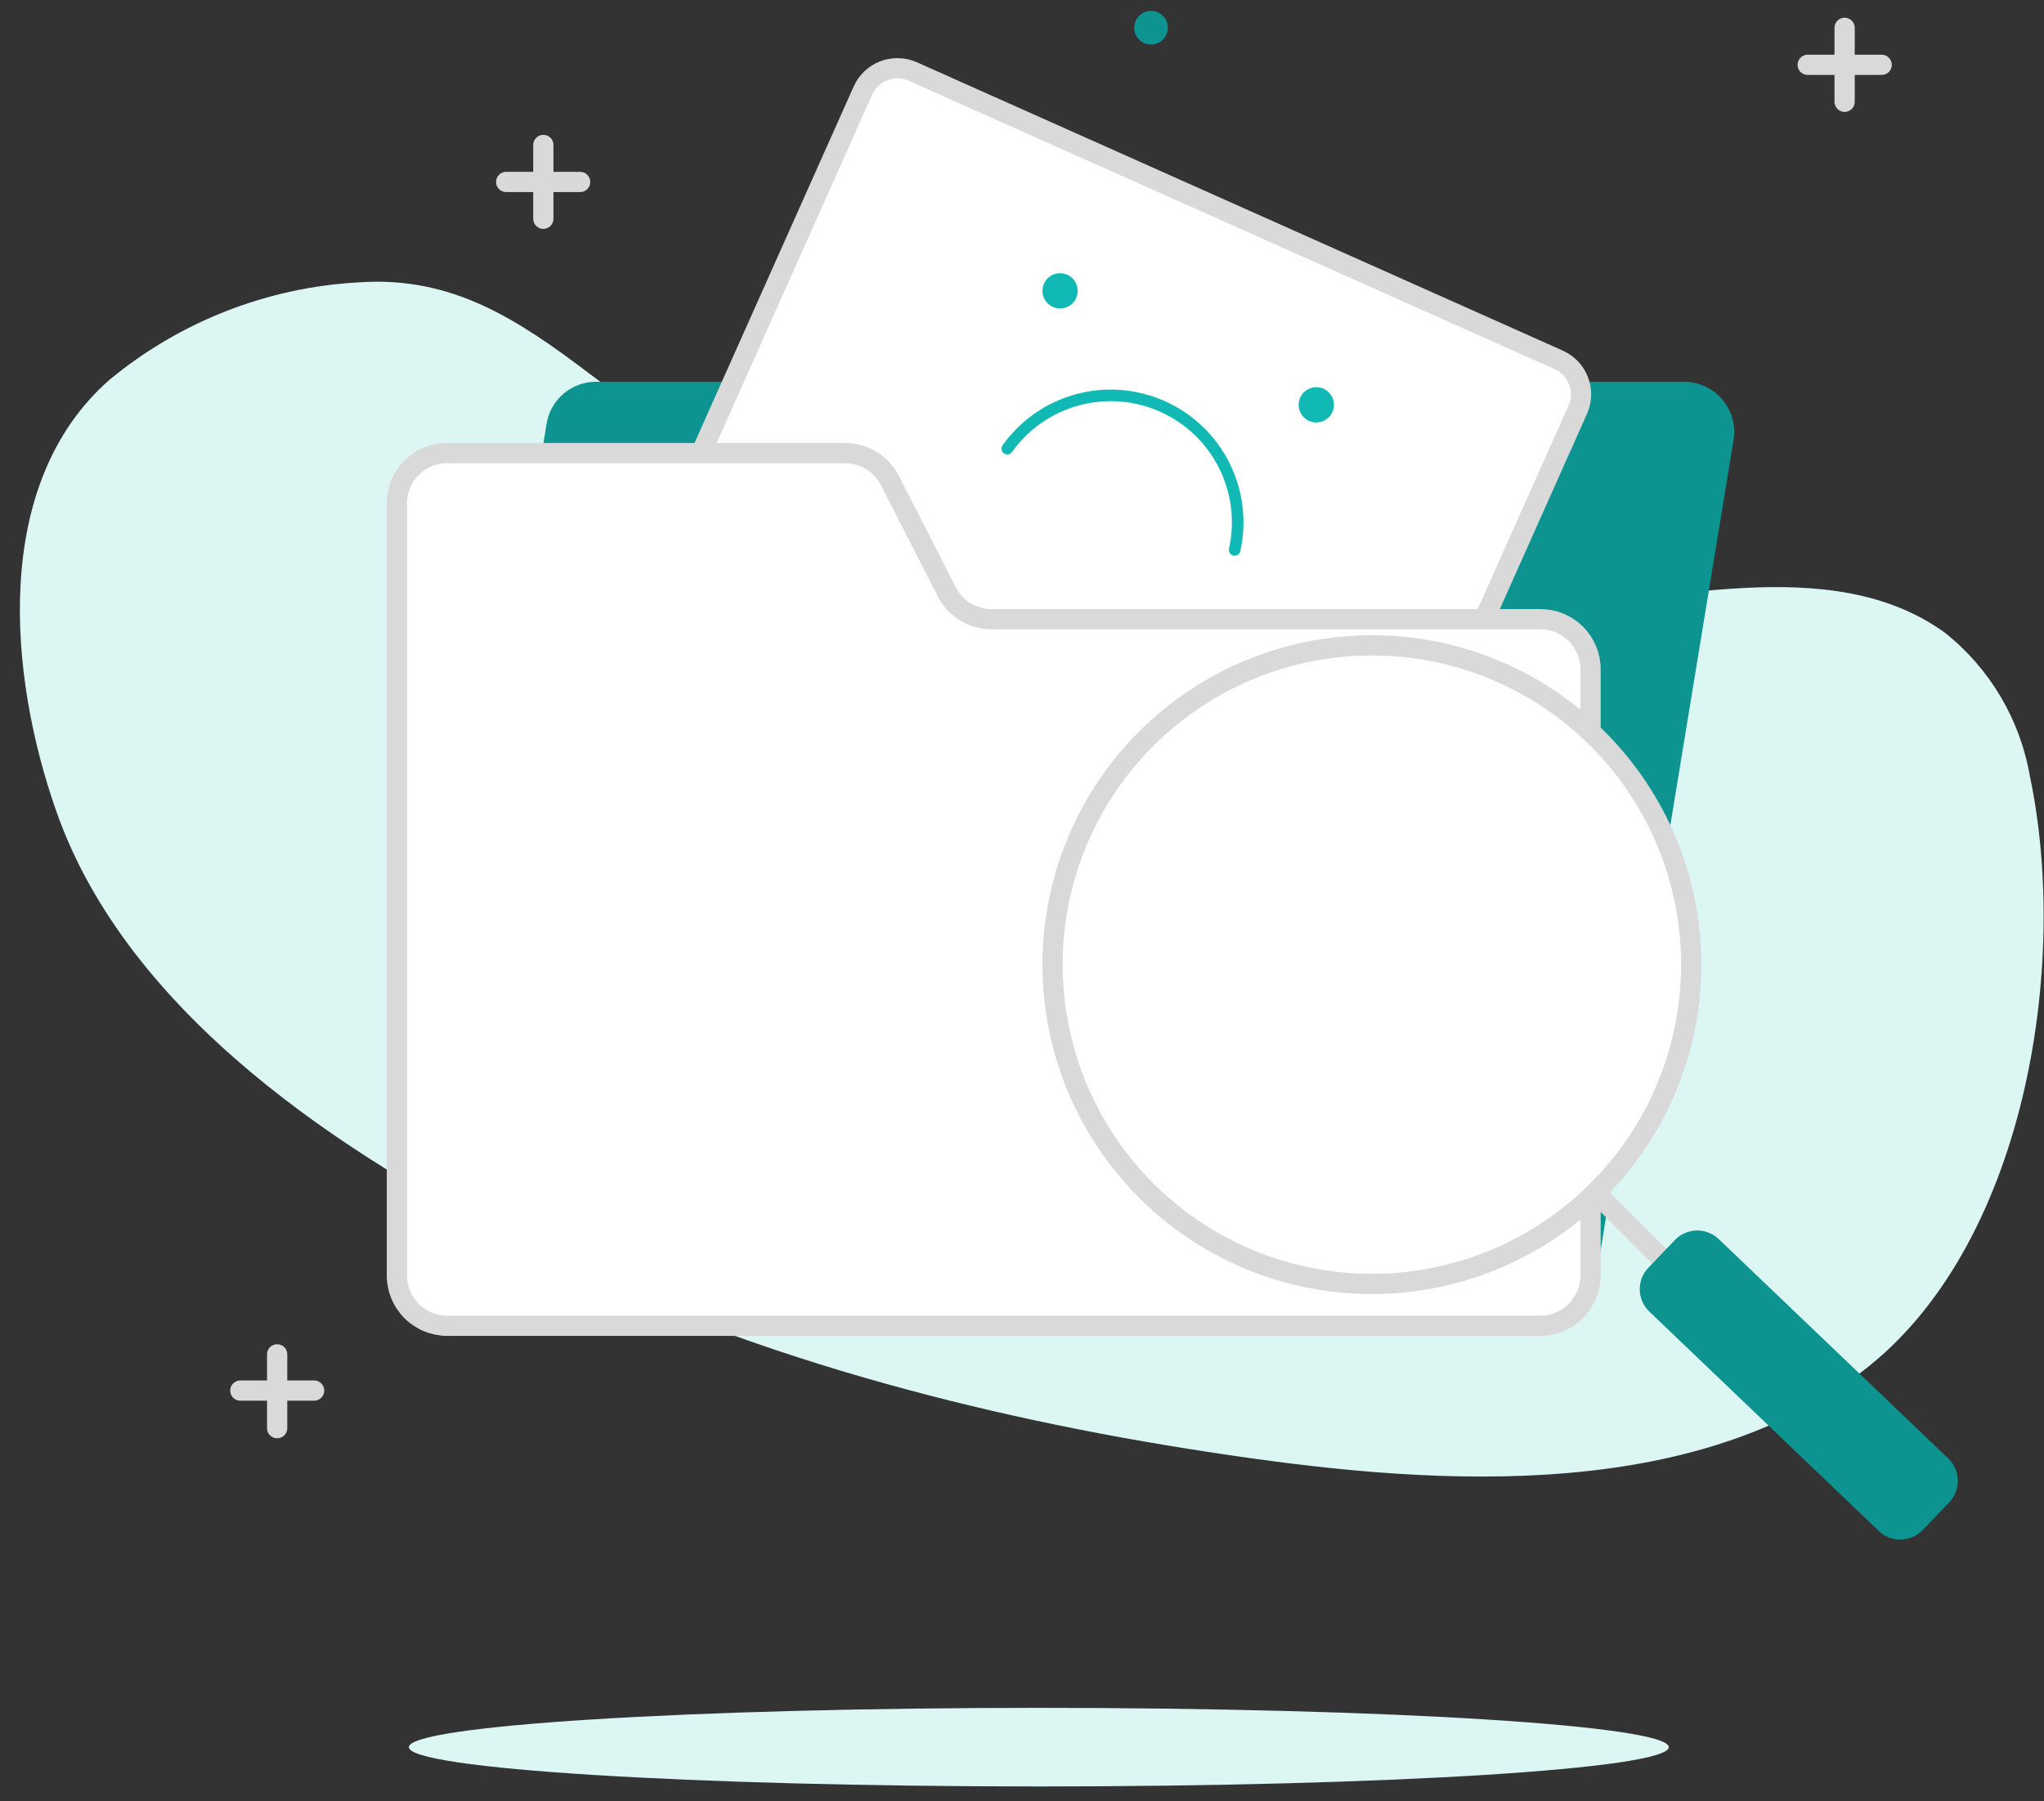 <svg width="101" height="89" viewBox="0 0 101 89" fill="none" xmlns="http://www.w3.org/2000/svg">
<rect x="0" y="0" width="101" height="89" fill="#333333" stroke="none"/>
<g id="illustrator">
<path id="Vector" d="M50.987 69.74C51.446 69.74 51.818 69.368 51.818 68.909C51.818 68.45 51.446 68.078 50.987 68.078C50.528 68.078 50.156 68.45 50.156 68.909C50.156 69.368 50.528 69.74 50.987 69.74Z" fill="#0D9490"/>
<path id="Vector_2" d="M26.848 7.164V10.81" stroke="#D9D9D9" stroke-linecap="round" stroke-linejoin="round"/>
<path id="Vector_3" d="M25.012 8.992H28.666" stroke="#D9D9D9" stroke-linecap="round" stroke-linejoin="round"/>
<path id="Vector_4" d="M68.351 30.175C61.254 30.175 54.03 29.887 47.272 28.004C40.641 26.164 34.553 22.594 29.126 18.465C25.573 15.777 22.343 13.632 17.73 13.954C13.217 14.198 8.902 15.883 5.418 18.762C-0.45 23.9 0.432 33.422 2.781 40.087C6.308 50.152 17.043 57.164 26.167 61.701C36.706 66.966 48.289 70.027 59.897 71.782C70.072 73.334 83.147 74.453 91.966 67.814C100.063 61.701 102.285 47.761 100.301 38.349C99.82 35.568 98.339 33.059 96.138 31.294C90.448 27.131 81.96 29.912 75.567 30.048C73.193 30.099 70.776 30.158 68.351 30.175Z" fill="#DCF6F4"/>
<path id="Vector_5" d="M56.876 2.201C57.335 2.201 57.707 1.829 57.707 1.37C57.707 0.911 57.335 0.539 56.876 0.539C56.417 0.539 56.045 0.911 56.045 1.37C56.045 1.829 56.417 2.201 56.876 2.201Z" fill="#0D9490"/>
<path id="Vector_6" d="M13.695 66.93V70.576" stroke="#D9D9D9" stroke-linecap="round" stroke-linejoin="round"/>
<path id="Vector_7" d="M11.875 68.719H15.521" stroke="#D9D9D9" stroke-linecap="round" stroke-linejoin="round"/>
<path id="Vector_8" d="M51.331 88.282C68.522 88.282 82.458 87.413 82.458 86.34C82.458 85.268 68.522 84.398 51.331 84.398C34.139 84.398 20.203 85.268 20.203 86.34C20.203 87.413 34.139 88.282 51.331 88.282Z" fill="#DCF6F4"/>
<path id="Vector_9" d="M76.349 65.528H22.582C22.223 65.528 21.867 65.45 21.54 65.299C21.214 65.148 20.924 64.927 20.691 64.653C20.458 64.379 20.287 64.057 20.191 63.711C20.094 63.364 20.074 63.001 20.132 62.646L27.009 20.945C27.101 20.364 27.398 19.836 27.846 19.455C28.294 19.074 28.863 18.866 29.451 18.867H83.217C83.577 18.867 83.932 18.946 84.258 19.097C84.585 19.248 84.874 19.468 85.106 19.743C85.339 20.017 85.509 20.339 85.604 20.686C85.7 21.032 85.719 21.395 85.659 21.75L78.817 63.451C78.722 64.035 78.42 64.566 77.968 64.947C77.515 65.328 76.941 65.534 76.349 65.528Z" fill="#0D9490"/>
<path id="Vector_10" d="M77.019 17.783L45.104 3.534C44.163 3.114 43.06 3.536 42.64 4.477L32.525 27.131C32.105 28.072 32.527 29.175 33.468 29.595L65.383 43.845C66.323 44.265 67.426 43.843 67.847 42.902L77.961 20.247C78.382 19.307 77.959 18.203 77.019 17.783Z" fill="white" stroke="#D9D9D9" stroke-linecap="round" stroke-linejoin="round"/>
<path id="Vector_11" d="M49.773 22.172C50.614 20.993 51.835 20.141 53.232 19.76C54.628 19.379 56.113 19.493 57.436 20.082C58.758 20.67 59.836 21.698 60.487 22.991C61.138 24.284 61.322 25.762 61.008 27.175" stroke="#11B9B5" stroke-width="0.572" stroke-linecap="round" stroke-linejoin="round"/>
<path id="Vector_12" d="M65.494 20.006C65.494 20.256 65.291 20.459 65.041 20.459C64.791 20.459 64.588 20.256 64.588 20.006C64.588 19.756 64.791 19.553 65.041 19.553C65.291 19.553 65.494 19.756 65.494 20.006Z" fill="#11B9B5" stroke="#11B9B5" stroke-width="0.841"/>
<path id="Vector_13" d="M52.834 14.373C52.834 14.623 52.631 14.826 52.381 14.826C52.131 14.826 51.928 14.623 51.928 14.373C51.928 14.123 52.131 13.92 52.381 13.92C52.631 13.92 52.834 14.123 52.834 14.373Z" fill="#11B9B5" stroke="#11B9B5" stroke-width="0.841"/>
<path id="Vector_14" d="M76.118 65.516H22.088C21.43 65.514 20.801 65.251 20.337 64.785C19.873 64.32 19.612 63.689 19.612 63.032V24.934C19.604 24.604 19.662 24.275 19.783 23.967C19.904 23.66 20.085 23.379 20.315 23.142C20.546 22.905 20.822 22.717 21.126 22.588C21.43 22.459 21.757 22.392 22.088 22.391H41.768C42.225 22.392 42.672 22.52 43.061 22.759C43.45 22.998 43.766 23.34 43.973 23.747L46.78 29.242C46.986 29.649 47.301 29.992 47.69 30.231C48.08 30.471 48.527 30.598 48.984 30.599H76.118C76.774 30.599 77.404 30.859 77.868 31.324C78.333 31.788 78.594 32.418 78.594 33.075V63.032C78.594 63.689 78.333 64.32 77.869 64.785C77.405 65.251 76.775 65.514 76.118 65.516Z" fill="white" stroke="#D9D9D9" stroke-linecap="round" stroke-linejoin="round"/>
<path id="Vector_15" d="M67.796 31.891C64.675 31.889 61.623 32.813 59.027 34.546C56.431 36.279 54.407 38.743 53.211 41.626C52.016 44.509 51.702 47.682 52.31 50.744C52.918 53.805 54.42 56.618 56.627 58.826C58.833 61.033 61.645 62.537 64.706 63.147C67.767 63.756 70.941 63.444 73.824 62.25C76.708 61.056 79.173 59.033 80.908 56.438C82.642 53.843 83.568 50.792 83.568 47.67C83.568 43.487 81.906 39.474 78.949 36.515C75.991 33.556 71.98 31.893 67.796 31.891Z" fill="white" stroke="#D9D9D9" stroke-linecap="round" stroke-linejoin="round"/>
<path id="Vector_16" d="M79.027 59.117L83.233 63.323" stroke="#D9D9D9" stroke-linecap="round" stroke-linejoin="round"/>
<path id="Vector_17" d="M82.758 61.282L81.451 62.648C80.865 63.261 80.887 64.233 81.5 64.818L92.839 75.658C93.452 76.244 94.423 76.222 95.009 75.609L96.316 74.242C96.901 73.63 96.879 72.658 96.267 72.072L84.928 61.233C84.315 60.647 83.344 60.669 82.758 61.282Z" fill="#0D9490"/>
<path id="Vector_18" d="M91.148 1.375V5.03" stroke="#D9D9D9" stroke-linecap="round" stroke-linejoin="round"/>
<path id="Vector_19" d="M89.324 3.203H92.979" stroke="#D9D9D9" stroke-linecap="round" stroke-linejoin="round"/>
</g>
</svg>
